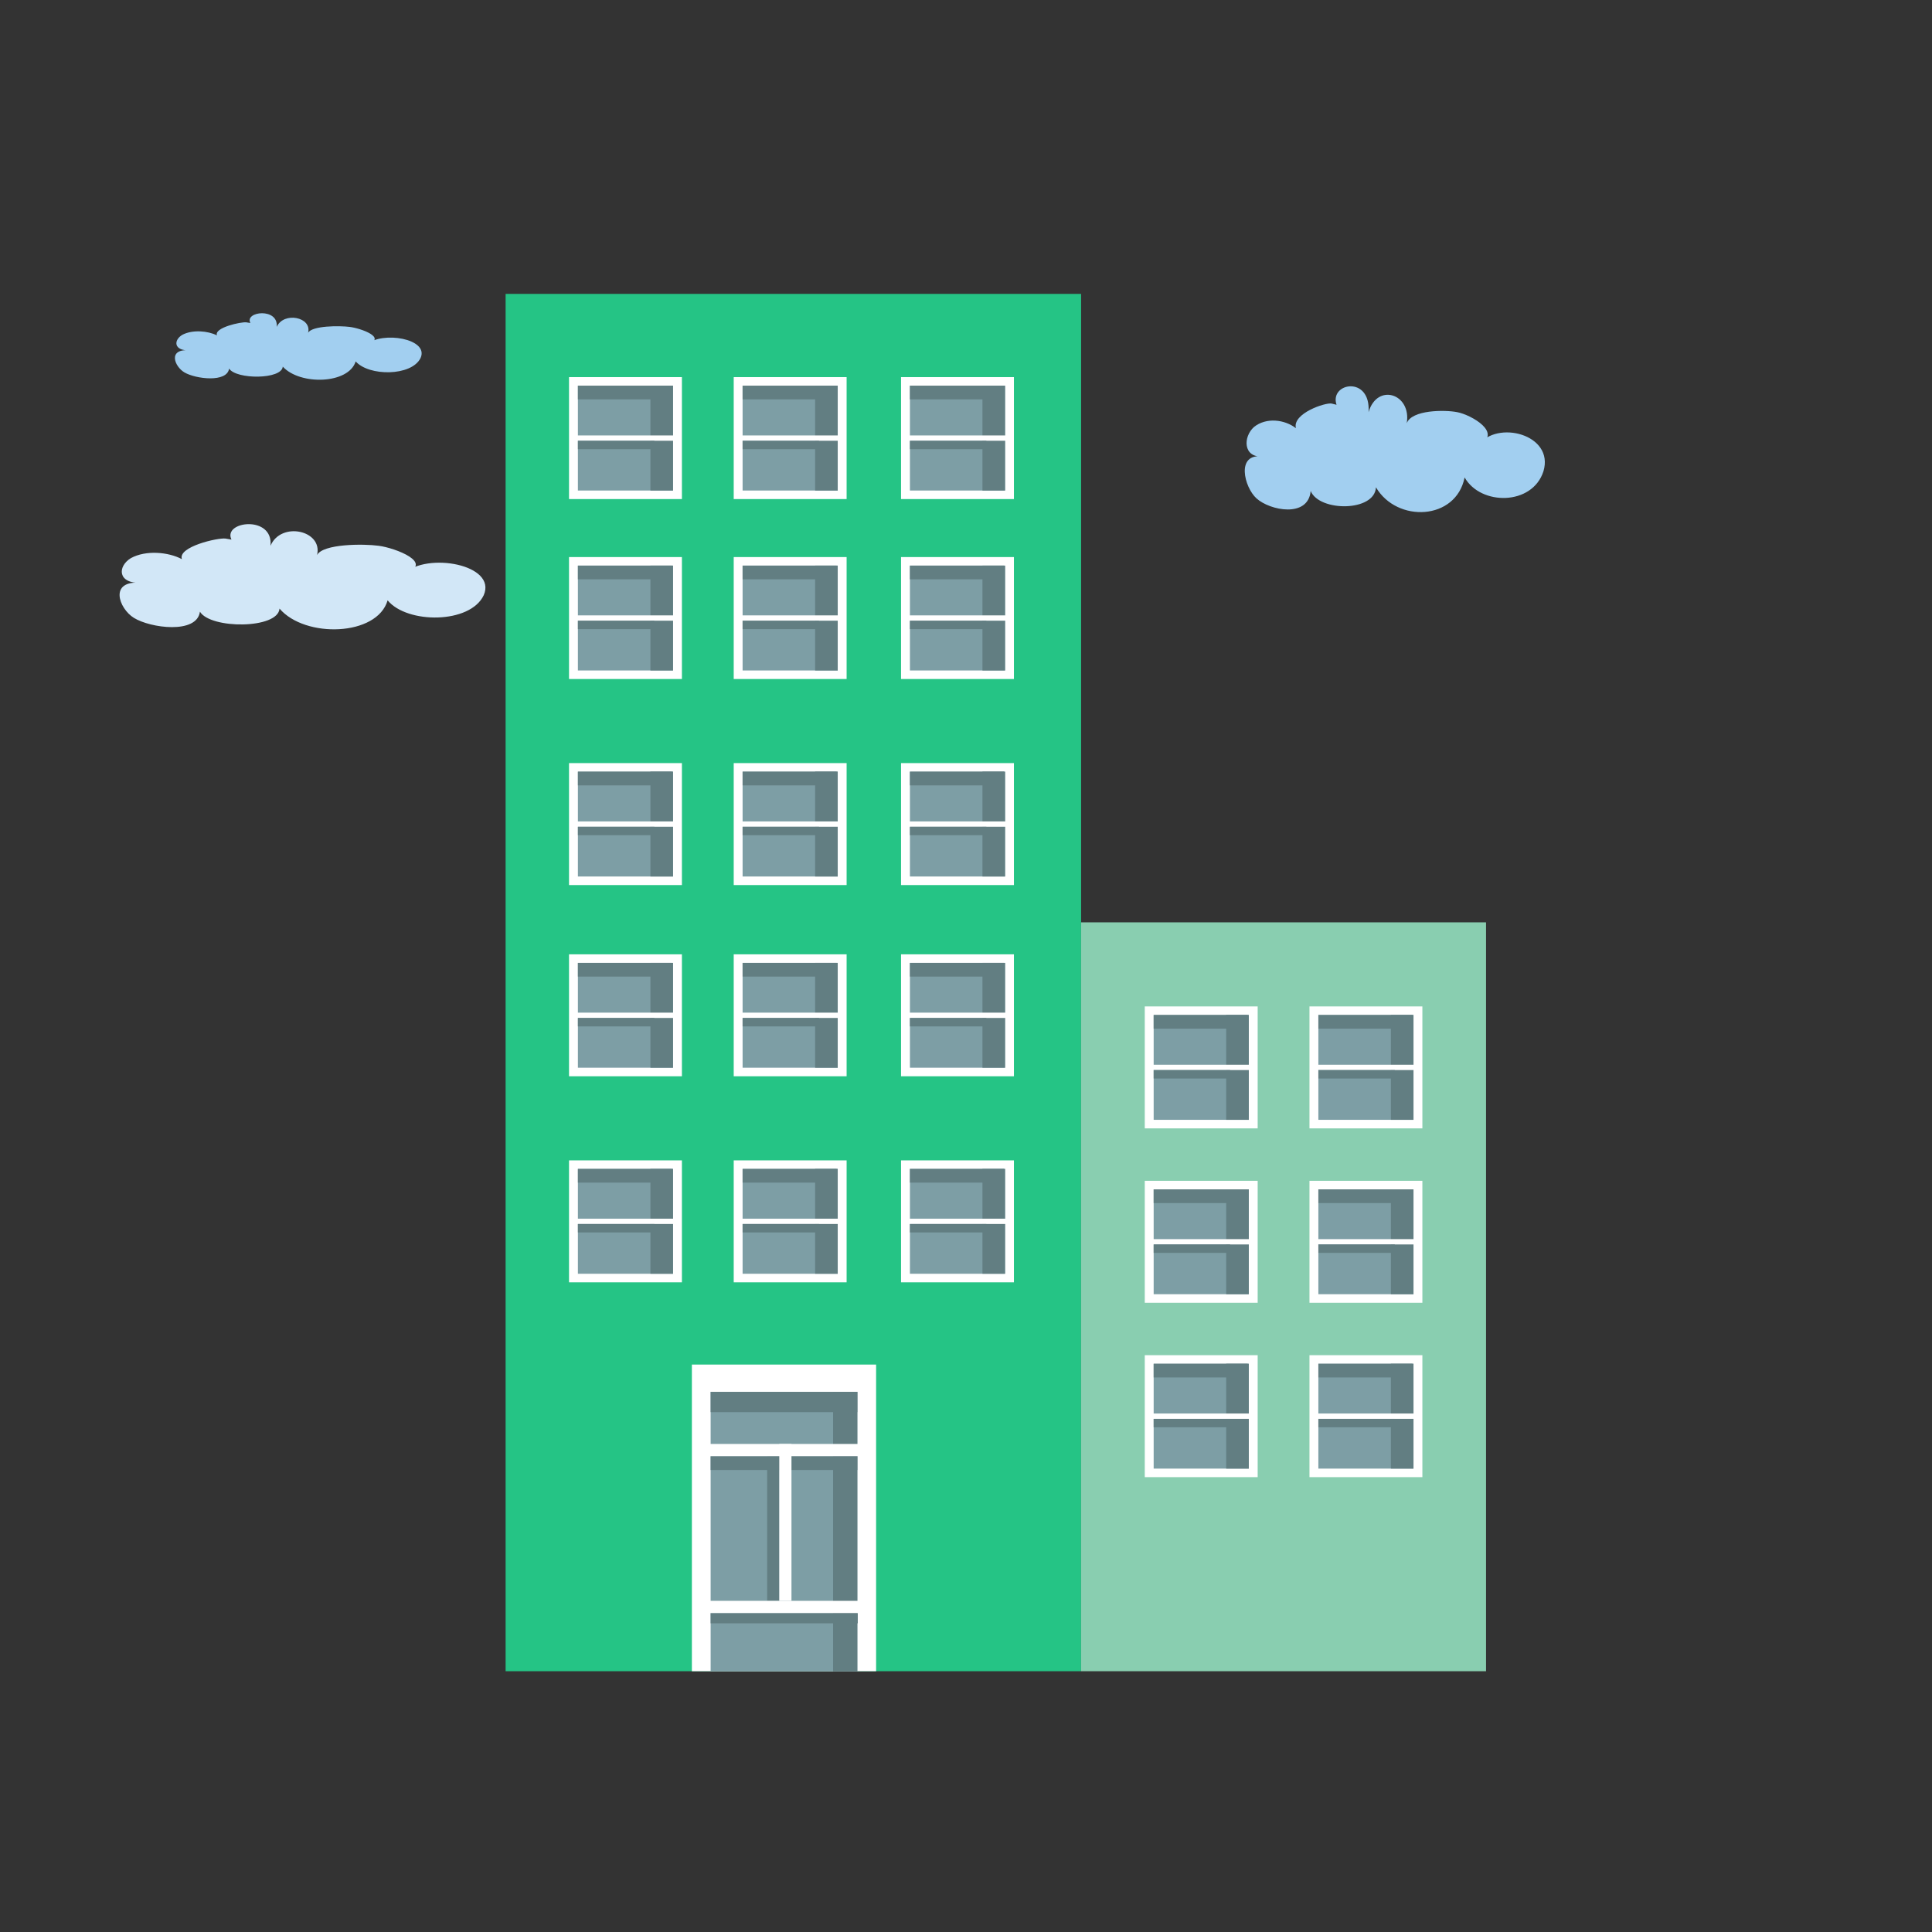 <?xml version="1.0" encoding="utf-8"?>
<!-- Generator: Adobe Illustrator 13.0.0, SVG Export Plug-In . SVG Version: 6.00 Build 14948)  -->
<!DOCTYPE svg PUBLIC "-//W3C//DTD SVG 1.1//EN" "http://www.w3.org/Graphics/SVG/1.1/DTD/svg11.dtd">
<svg version="1.1" id="Layer_1" xmlns="http://www.w3.org/2000/svg" xmlns:xlink="http://www.w3.org/1999/xlink" x="0px" y="0px"
	 width="1200px" height="1200px" viewBox="0 0 1200 1200" enable-background="new 0 0 1200 1200" xml:space="preserve">
<rect x="0" y="0" width="1200" height="1200" fill="#333333" stroke="none"/>
<g>
	<g id="Capa_2">
		<g>
			<g>
				<rect x="314.045" y="182.541" fill="#25C485" width="357.437" height="855.485"/>
				<rect x="671.479" y="572.882" fill="#89CEB0" width="251.528" height="465.146"/>
				<g>
					<g>
						<g>
							<rect x="353.429" y="720.722" fill="#FFFFFF" width="70.121" height="75.745"/>
							<rect x="358.946" y="726.028" fill="#7D9EA5" width="59.08" height="65.128"/>
							<rect x="403.995" y="726.028" fill="#627E82" width="14.032" height="65.128"/>
							<rect x="354.877" y="756.947" fill="#FFFFFF" width="67.224" height="3.293"/>
						</g>
						<rect x="358.946" y="726.028" fill="#627E82" width="58.36" height="8.524"/>
						<rect x="358.946" y="760.255" fill="#627E82" width="47.483" height="5.237"/>
					</g>
					<g>
						<g>
							<rect x="455.726" y="720.722" fill="#FFFFFF" width="70.122" height="75.745"/>
							<rect x="461.242" y="726.028" fill="#7D9EA5" width="59.083" height="65.128"/>
							<rect x="506.289" y="726.028" fill="#627E82" width="14.036" height="65.128"/>
							<rect x="457.177" y="756.947" fill="#FFFFFF" width="67.225" height="3.293"/>
						</g>
						<rect x="461.242" y="726.028" fill="#627E82" width="58.363" height="8.524"/>
						<rect x="461.242" y="760.255" fill="#627E82" width="47.481" height="5.237"/>
					</g>
					<g>
						<g>
							<rect x="559.646" y="720.722" fill="#FFFFFF" width="70.125" height="75.745"/>
							<rect x="565.175" y="726.028" fill="#7D9EA5" width="59.075" height="65.128"/>
							<rect x="610.221" y="726.028" fill="#627E82" width="14.029" height="65.128"/>
							<rect x="561.099" y="756.947" fill="#FFFFFF" width="67.224" height="3.293"/>
						</g>
						<rect x="565.175" y="726.028" fill="#627E82" width="58.356" height="8.524"/>
						<rect x="565.175" y="760.255" fill="#627E82" width="47.479" height="5.237"/>
					</g>
				</g>
				<g>
					<g>
						<g>
							<rect x="711.036" y="625.106" fill="#FFFFFF" width="70.128" height="75.749"/>
							<rect x="716.562" y="630.419" fill="#7D9EA5" width="59.08" height="65.125"/>
							<rect x="761.608" y="630.419" fill="#627E82" width="14.032" height="65.125"/>
							<rect x="712.483" y="661.332" fill="#FFFFFF" width="67.229" height="3.294"/>
						</g>
						<rect x="716.562" y="630.419" fill="#627E82" width="58.362" height="8.519"/>
						<rect x="716.562" y="664.643" fill="#627E82" width="47.479" height="5.242"/>
					</g>
					<g>
						<g>
							<rect x="813.337" y="625.106" fill="#FFFFFF" width="70.127" height="75.749"/>
							<rect x="818.858" y="630.419" fill="#7D9EA5" width="59.082" height="65.125"/>
							<rect x="863.904" y="630.419" fill="#627E82" width="14.036" height="65.125"/>
							<rect x="814.783" y="661.332" fill="#FFFFFF" width="67.23" height="3.294"/>
						</g>
						<rect x="818.858" y="630.419" fill="#627E82" width="58.358" height="8.519"/>
						<rect x="818.858" y="664.643" fill="#627E82" width="47.481" height="5.242"/>
					</g>
				</g>
				<g>
					<g>
						<g>
							<rect x="711.036" y="733.423" fill="#FFFFFF" width="70.128" height="75.75"/>
							<rect x="716.562" y="738.73" fill="#7D9EA5" width="59.08" height="65.129"/>
							<rect x="761.608" y="738.73" fill="#627E82" width="14.032" height="65.129"/>
							<rect x="712.483" y="769.648" fill="#FFFFFF" width="67.229" height="3.295"/>
						</g>
						<rect x="716.562" y="738.73" fill="#627E82" width="58.362" height="8.522"/>
						<rect x="716.562" y="772.955" fill="#627E82" width="47.479" height="5.241"/>
					</g>
					<g>
						<g>
							<rect x="813.337" y="733.423" fill="#FFFFFF" width="70.127" height="75.75"/>
							<rect x="818.858" y="738.73" fill="#7D9EA5" width="59.082" height="65.129"/>
							<rect x="863.904" y="738.73" fill="#627E82" width="14.036" height="65.129"/>
							<rect x="814.783" y="769.648" fill="#FFFFFF" width="67.23" height="3.295"/>
						</g>
						<rect x="818.858" y="738.73" fill="#627E82" width="58.358" height="8.522"/>
						<rect x="818.858" y="772.955" fill="#627E82" width="47.481" height="5.241"/>
					</g>
				</g>
				<g>
					<g>
						<g>
							<rect x="711.036" y="841.732" fill="#FFFFFF" width="70.128" height="75.749"/>
							<rect x="716.562" y="847.048" fill="#7D9EA5" width="59.08" height="65.128"/>
							<rect x="761.608" y="847.048" fill="#627E82" width="14.032" height="65.128"/>
							<rect x="712.483" y="877.963" fill="#FFFFFF" width="67.229" height="3.292"/>
						</g>
						<rect x="716.562" y="847.048" fill="#627E82" width="58.362" height="8.521"/>
						<rect x="716.562" y="881.274" fill="#627E82" width="47.479" height="5.239"/>
					</g>
					<g>
						<g>
							<rect x="813.337" y="841.732" fill="#FFFFFF" width="70.127" height="75.749"/>
							<rect x="818.858" y="847.048" fill="#7D9EA5" width="59.082" height="65.128"/>
							<rect x="863.904" y="847.048" fill="#627E82" width="14.036" height="65.128"/>
							<rect x="814.783" y="877.963" fill="#FFFFFF" width="67.23" height="3.292"/>
						</g>
						<rect x="818.858" y="847.048" fill="#627E82" width="58.358" height="8.521"/>
						<rect x="818.858" y="881.274" fill="#627E82" width="47.481" height="5.239"/>
					</g>
				</g>
				<g>
					<g>
						<g>
							<rect x="353.429" y="592.742" fill="#FFFFFF" width="70.121" height="75.749"/>
							<rect x="358.946" y="598.059" fill="#7D9EA5" width="59.08" height="65.121"/>
							<rect x="403.995" y="598.059" fill="#627E82" width="14.032" height="65.121"/>
							<rect x="354.877" y="628.975" fill="#FFFFFF" width="67.224" height="3.291"/>
						</g>
						<rect x="358.946" y="598.059" fill="#627E82" width="58.36" height="8.516"/>
						<rect x="358.946" y="632.278" fill="#627E82" width="47.483" height="5.236"/>
					</g>
					<g>
						<g>
							<rect x="455.726" y="592.742" fill="#FFFFFF" width="70.122" height="75.749"/>
							<rect x="461.242" y="598.059" fill="#7D9EA5" width="59.083" height="65.121"/>
							<rect x="506.289" y="598.059" fill="#627E82" width="14.036" height="65.121"/>
							<rect x="457.177" y="628.975" fill="#FFFFFF" width="67.225" height="3.291"/>
						</g>
						<rect x="461.242" y="598.059" fill="#627E82" width="58.363" height="8.516"/>
						<rect x="461.242" y="632.278" fill="#627E82" width="47.481" height="5.236"/>
					</g>
					<g>
						<g>
							<rect x="559.646" y="592.742" fill="#FFFFFF" width="70.125" height="75.749"/>
							<rect x="565.175" y="598.059" fill="#7D9EA5" width="59.075" height="65.121"/>
							<rect x="610.221" y="598.059" fill="#627E82" width="14.029" height="65.121"/>
							<rect x="561.099" y="628.975" fill="#FFFFFF" width="67.224" height="3.291"/>
						</g>
						<rect x="565.175" y="598.059" fill="#627E82" width="58.356" height="8.516"/>
						<rect x="565.175" y="632.278" fill="#627E82" width="47.479" height="5.236"/>
					</g>
				</g>
				<g>
					<g>
						<g>
							<rect x="353.429" y="473.973" fill="#FFFFFF" width="70.121" height="75.753"/>
							<rect x="358.946" y="479.287" fill="#7D9EA5" width="59.08" height="65.127"/>
							<rect x="403.995" y="479.287" fill="#627E82" width="14.032" height="65.127"/>
							<rect x="354.877" y="510.202" fill="#FFFFFF" width="67.224" height="3.293"/>
						</g>
						<rect x="358.946" y="479.287" fill="#627E82" width="58.36" height="8.522"/>
						<rect x="358.946" y="513.515" fill="#627E82" width="47.483" height="5.239"/>
					</g>
					<g>
						<g>
							<rect x="455.726" y="473.973" fill="#FFFFFF" width="70.122" height="75.753"/>
							<rect x="461.242" y="479.287" fill="#7D9EA5" width="59.083" height="65.127"/>
							<rect x="506.289" y="479.287" fill="#627E82" width="14.036" height="65.127"/>
							<rect x="457.177" y="510.202" fill="#FFFFFF" width="67.225" height="3.293"/>
						</g>
						<rect x="461.242" y="479.287" fill="#627E82" width="58.363" height="8.522"/>
						<rect x="461.242" y="513.515" fill="#627E82" width="47.481" height="5.239"/>
					</g>
					<g>
						<g>
							<rect x="559.646" y="473.973" fill="#FFFFFF" width="70.125" height="75.753"/>
							<rect x="565.175" y="479.287" fill="#7D9EA5" width="59.075" height="65.127"/>
							<rect x="610.221" y="479.287" fill="#627E82" width="14.029" height="65.127"/>
							<rect x="561.099" y="510.202" fill="#FFFFFF" width="67.224" height="3.293"/>
						</g>
						<rect x="565.175" y="479.287" fill="#627E82" width="58.356" height="8.522"/>
						<rect x="565.175" y="513.515" fill="#627E82" width="47.479" height="5.239"/>
					</g>
				</g>
				<g>
					<g>
						<g>
							<rect x="353.429" y="346.001" fill="#FFFFFF" width="70.121" height="75.747"/>
							<rect x="358.946" y="351.311" fill="#7D9EA5" width="59.08" height="65.131"/>
							<rect x="403.995" y="351.311" fill="#627E82" width="14.032" height="65.131"/>
							<rect x="354.877" y="382.223" fill="#FFFFFF" width="67.224" height="3.298"/>
						</g>
						<rect x="358.946" y="351.311" fill="#627E82" width="58.36" height="8.521"/>
						<rect x="358.946" y="385.535" fill="#627E82" width="47.483" height="5.241"/>
					</g>
					<g>
						<g>
							<rect x="455.726" y="346.001" fill="#FFFFFF" width="70.122" height="75.747"/>
							<rect x="461.242" y="351.311" fill="#7D9EA5" width="59.083" height="65.131"/>
							<rect x="506.289" y="351.311" fill="#627E82" width="14.036" height="65.131"/>
							<rect x="457.177" y="382.223" fill="#FFFFFF" width="67.225" height="3.298"/>
						</g>
						<rect x="461.242" y="351.311" fill="#627E82" width="58.363" height="8.521"/>
						<rect x="461.242" y="385.535" fill="#627E82" width="47.481" height="5.241"/>
					</g>
					<g>
						<g>
							<rect x="559.646" y="346.001" fill="#FFFFFF" width="70.125" height="75.747"/>
							<rect x="565.175" y="351.311" fill="#7D9EA5" width="59.075" height="65.131"/>
							<rect x="610.221" y="351.311" fill="#627E82" width="14.029" height="65.131"/>
							<rect x="561.099" y="382.223" fill="#FFFFFF" width="67.224" height="3.298"/>
						</g>
						<rect x="565.175" y="351.311" fill="#627E82" width="58.356" height="8.521"/>
						<rect x="565.175" y="385.535" fill="#627E82" width="47.479" height="5.241"/>
					</g>
				</g>
				<g>
					<g>
						<g>
							<rect x="353.429" y="234.235" fill="#FFFFFF" width="70.121" height="75.749"/>
							<rect x="358.946" y="239.543" fill="#7D9EA5" width="59.08" height="65.133"/>
							<rect x="403.995" y="239.543" fill="#627E82" width="14.032" height="65.133"/>
							<rect x="354.877" y="270.46" fill="#FFFFFF" width="67.224" height="3.298"/>
						</g>
						<rect x="358.946" y="239.543" fill="#627E82" width="58.36" height="8.521"/>
						<rect x="358.946" y="273.773" fill="#627E82" width="47.483" height="5.235"/>
					</g>
					<g>
						<g>
							<rect x="455.726" y="234.235" fill="#FFFFFF" width="70.122" height="75.749"/>
							<rect x="461.242" y="239.543" fill="#7D9EA5" width="59.083" height="65.133"/>
							<rect x="506.289" y="239.543" fill="#627E82" width="14.036" height="65.133"/>
							<rect x="457.177" y="270.46" fill="#FFFFFF" width="67.225" height="3.298"/>
						</g>
						<rect x="461.242" y="239.543" fill="#627E82" width="58.363" height="8.521"/>
						<rect x="461.242" y="273.773" fill="#627E82" width="47.481" height="5.235"/>
					</g>
					<g>
						<g>
							<rect x="559.646" y="234.235" fill="#FFFFFF" width="70.125" height="75.749"/>
							<rect x="565.175" y="239.543" fill="#7D9EA5" width="59.075" height="65.133"/>
							<rect x="610.221" y="239.543" fill="#627E82" width="14.029" height="65.133"/>
							<rect x="561.099" y="270.46" fill="#FFFFFF" width="67.224" height="3.298"/>
						</g>
						<rect x="565.175" y="239.543" fill="#627E82" width="58.356" height="8.521"/>
						<rect x="565.175" y="273.773" fill="#627E82" width="47.479" height="5.235"/>
					</g>
				</g>
				<g>
					<g>
						<rect x="429.74" y="847.555" fill="#FFFFFF" width="114.421" height="190.474"/>
						<rect x="441.394" y="864.5" fill="#7D9EA5" width="91.106" height="173.528"/>
					</g>
					<rect x="517.45" y="864.5" fill="#627E82" width="15.053" height="173.528"/>
					<rect x="476.5" y="904.442" fill="#627E82" width="7.526" height="89.867"/>
					<rect x="441.394" y="864.5" fill="#627E82" width="91.106" height="12.592"/>
					<rect x="441.394" y="904.441" fill="#627E82" width="91.106" height="8.607"/>
					<rect x="441.394" y="1001.883" fill="#627E82" width="91.375" height="6.389"/>
					<rect x="439.091" y="896.871" fill="#FFFFFF" width="97.442" height="7.57"/>
					<rect x="439.091" y="994.311" fill="#FFFFFF" width="97.442" height="7.573"/>
					<rect x="484.026" y="896.872" fill="#FFFFFF" width="7.572" height="97.438"/>
				</g>
			</g>
			<g>
				<path fill="#A2CFF0" d="M830.147,251.417c-4.586-13.771,21.422-18.36,19.889,4.589c5.354-18.36,26.776-11.473,23.723,6.885
					c3.057-8.415,23.709-8.415,31.356-6.885c8.412,1.531,29.069,13.004,13.006,20.656c11.476-16.065,47.431-6.888,40.543,16.063
					c-6.885,21.417-39.011,21.417-48.96,3.824c-5.354,26.772-42.066,28.303-55.077,6.12c-0.759,15.299-35.185,15.299-40.541,2.296
					c-1.526,16.83-25.241,12.239-33.659,4.59c-7.647-6.887-13.006-28.305,3.825-26.008c-12.237,0.766-12.237-12.241-5.35-18.361
					c7.643-6.122,19.116-4.59,26.006,0.766c-2.296-9.18,18.356-16.063,22.185-15.298L830.147,251.417z"/>
			</g>
			<g>
				<path fill="#A2CFF0" d="M155.508,200.617c-3.771-7.278,17.611-9.705,16.354,2.429c4.403-9.707,22.015-6.067,19.498,3.64
					c2.517-4.449,19.499-4.449,25.79-3.64c6.917,0.807,23.899,6.873,10.691,10.918c9.436-8.492,38.999-3.64,33.335,8.494
					c-5.659,11.322-32.078,11.322-40.254,2.021c-4.405,14.154-34.592,14.963-45.287,3.235c-0.627,8.088-28.933,8.088-33.336,1.214
					c-1.258,8.897-20.754,6.469-27.677,2.426c-6.286-3.641-10.687-14.962,3.151-13.751c-10.067,0.405-10.067-6.47-4.404-9.707
					c6.288-3.233,15.722-2.426,21.382,0.408c-1.886-4.854,15.098-8.496,18.24-8.091L155.508,200.617z"/>
			</g>
			<g>
				<path fill="#D2E7F7" d="M143.767,335.153c-5.595-11.515,26.113-15.354,24.249,3.836c6.528-15.351,32.641-9.594,28.912,5.755
					c3.729-7.034,28.911-7.034,38.235-5.755c10.259,1.28,35.438,10.877,15.854,17.271c13.988-13.431,57.824-5.757,49.433,13.432
					c-8.393,17.905-47.566,17.905-59.692,3.195c-6.523,22.388-51.29,23.664-67.146,5.12c-0.929,12.791-42.897,12.791-49.429,1.919
					c-1.863,14.072-30.775,10.23-41.034,3.834c-9.325-5.753-15.857-23.665,4.665-21.745c-14.92,0.639-14.92-10.235-6.528-15.351
					c9.326-5.114,23.313-3.835,31.708,0.64c-2.795-7.675,22.382-13.43,27.045-12.792L143.767,335.153z"/>
			</g>
		</g>
	</g>
	<g id="Capa_1">
	</g>
</g>
</svg>
